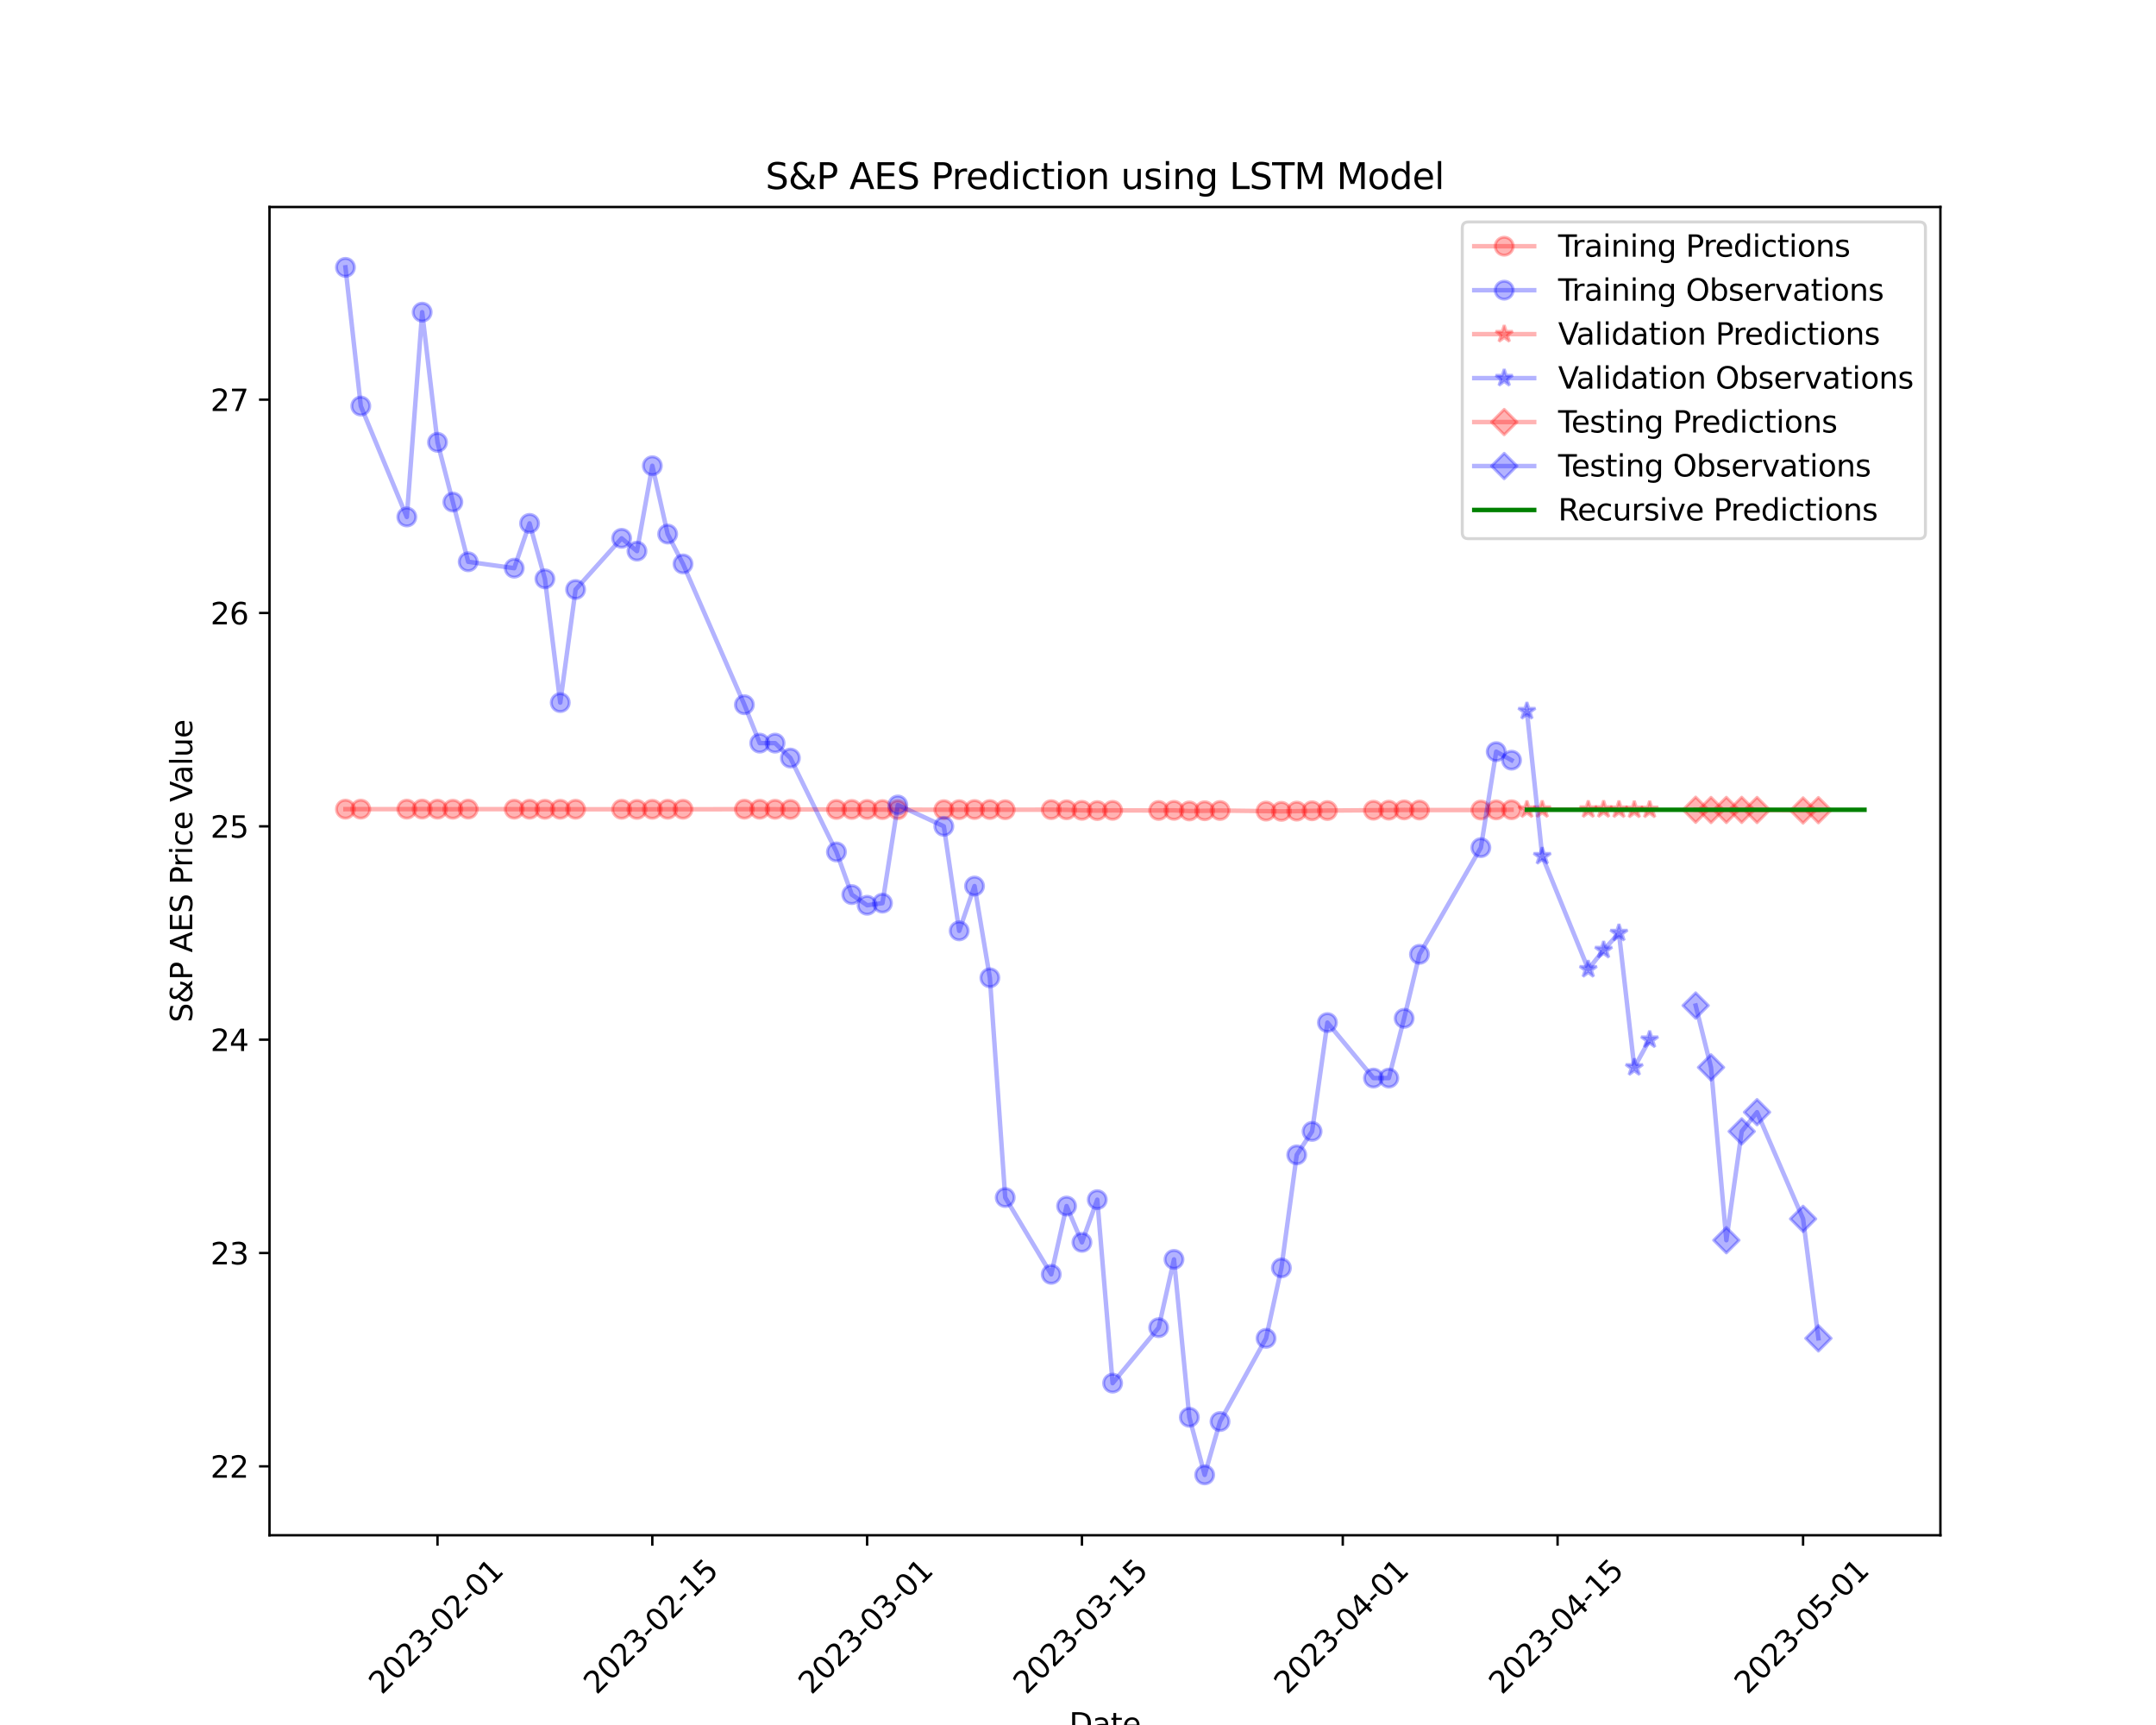 <?xml version="1.0" encoding="utf-8" standalone="no"?>
<!DOCTYPE svg PUBLIC "-//W3C//DTD SVG 1.1//EN"
  "http://www.w3.org/Graphics/SVG/1.1/DTD/svg11.dtd">
<svg xmlns:xlink="http://www.w3.org/1999/xlink" width="720pt" height="576pt" viewBox="0 0 720 576" xmlns="http://www.w3.org/2000/svg" version="1.1">
 <defs>
  <style type="text/css">*{stroke-linejoin: round; stroke-linecap: butt}</style>
 </defs>
 <g id="figure_1">
  <g id="patch_1">
   <path d="M 0 576 
L 720 576 
L 720 0 
L 0 0 
z
" style="fill: #ffffff"/>
  </g>
  <g id="axes_1">
   <g id="patch_2">
    <path d="M 90 512.64 
L 648 512.64 
L 648 69.12 
L 90 69.12 
z
" style="fill: #ffffff"/>
   </g>
   <g id="matplotlib.axis_1">
    <g id="xtick_1">
     <g id="line2d_1">
      <defs>
       <path id="m3716e93e75" d="M 0 0 
L 0 3.5 
" style="stroke: #000000; stroke-width: 0.8"/>
      </defs>
      <g>
       <use xlink:href="#m3716e93e75" x="146.107" y="512.64" style="stroke: #000000; stroke-width: 0.8"/>
      </g>
     </g>
     <g id="text_1">
      <!-- 2023-02-01 -->
      <g transform="translate(127.512 566.107) rotate(-45) scale(0.1 -0.1)">
       <defs>
        <path id="DejaVuSans-32" d="M 1228 531 
L 3431 531 
L 3431 0 
L 469 0 
L 469 531 
Q 828 903 1448 1529 
Q 2069 2156 2228 2338 
Q 2531 2678 2651 2914 
Q 2772 3150 2772 3378 
Q 2772 3750 2511 3984 
Q 2250 4219 1831 4219 
Q 1534 4219 1204 4116 
Q 875 4013 500 3803 
L 500 4441 
Q 881 4594 1212 4672 
Q 1544 4750 1819 4750 
Q 2544 4750 2975 4387 
Q 3406 4025 3406 3419 
Q 3406 3131 3298 2873 
Q 3191 2616 2906 2266 
Q 2828 2175 2409 1742 
Q 1991 1309 1228 531 
z
" transform="scale(0.016)"/>
        <path id="DejaVuSans-30" d="M 2034 4250 
Q 1547 4250 1301 3770 
Q 1056 3291 1056 2328 
Q 1056 1369 1301 889 
Q 1547 409 2034 409 
Q 2525 409 2770 889 
Q 3016 1369 3016 2328 
Q 3016 3291 2770 3770 
Q 2525 4250 2034 4250 
z
M 2034 4750 
Q 2819 4750 3233 4129 
Q 3647 3509 3647 2328 
Q 3647 1150 3233 529 
Q 2819 -91 2034 -91 
Q 1250 -91 836 529 
Q 422 1150 422 2328 
Q 422 3509 836 4129 
Q 1250 4750 2034 4750 
z
" transform="scale(0.016)"/>
        <path id="DejaVuSans-33" d="M 2597 2516 
Q 3050 2419 3304 2112 
Q 3559 1806 3559 1356 
Q 3559 666 3084 287 
Q 2609 -91 1734 -91 
Q 1441 -91 1130 -33 
Q 819 25 488 141 
L 488 750 
Q 750 597 1062 519 
Q 1375 441 1716 441 
Q 2309 441 2620 675 
Q 2931 909 2931 1356 
Q 2931 1769 2642 2001 
Q 2353 2234 1838 2234 
L 1294 2234 
L 1294 2753 
L 1863 2753 
Q 2328 2753 2575 2939 
Q 2822 3125 2822 3475 
Q 2822 3834 2567 4026 
Q 2313 4219 1838 4219 
Q 1578 4219 1281 4162 
Q 984 4106 628 3988 
L 628 4550 
Q 988 4650 1302 4700 
Q 1616 4750 1894 4750 
Q 2613 4750 3031 4423 
Q 3450 4097 3450 3541 
Q 3450 3153 3228 2886 
Q 3006 2619 2597 2516 
z
" transform="scale(0.016)"/>
        <path id="DejaVuSans-2d" d="M 313 2009 
L 1997 2009 
L 1997 1497 
L 313 1497 
L 313 2009 
z
" transform="scale(0.016)"/>
        <path id="DejaVuSans-31" d="M 794 531 
L 1825 531 
L 1825 4091 
L 703 3866 
L 703 4441 
L 1819 4666 
L 2450 4666 
L 2450 531 
L 3481 531 
L 3481 0 
L 794 0 
L 794 531 
z
" transform="scale(0.016)"/>
       </defs>
       <use xlink:href="#DejaVuSans-32"/>
       <use xlink:href="#DejaVuSans-30" x="63.623"/>
       <use xlink:href="#DejaVuSans-32" x="127.246"/>
       <use xlink:href="#DejaVuSans-33" x="190.869"/>
       <use xlink:href="#DejaVuSans-2d" x="254.492"/>
       <use xlink:href="#DejaVuSans-30" x="290.576"/>
       <use xlink:href="#DejaVuSans-32" x="354.199"/>
       <use xlink:href="#DejaVuSans-2d" x="417.822"/>
       <use xlink:href="#DejaVuSans-30" x="453.906"/>
       <use xlink:href="#DejaVuSans-31" x="517.529"/>
      </g>
     </g>
    </g>
    <g id="xtick_2">
     <g id="line2d_2">
      <g>
       <use xlink:href="#m3716e93e75" x="217.843" y="512.64" style="stroke: #000000; stroke-width: 0.8"/>
      </g>
     </g>
     <g id="text_2">
      <!-- 2023-02-15 -->
      <g transform="translate(199.247 566.107) rotate(-45) scale(0.1 -0.1)">
       <defs>
        <path id="DejaVuSans-35" d="M 691 4666 
L 3169 4666 
L 3169 4134 
L 1269 4134 
L 1269 2991 
Q 1406 3038 1543 3061 
Q 1681 3084 1819 3084 
Q 2600 3084 3056 2656 
Q 3513 2228 3513 1497 
Q 3513 744 3044 326 
Q 2575 -91 1722 -91 
Q 1428 -91 1123 -41 
Q 819 9 494 109 
L 494 744 
Q 775 591 1075 516 
Q 1375 441 1709 441 
Q 2250 441 2565 725 
Q 2881 1009 2881 1497 
Q 2881 1984 2565 2268 
Q 2250 2553 1709 2553 
Q 1456 2553 1204 2497 
Q 953 2441 691 2322 
L 691 4666 
z
" transform="scale(0.016)"/>
       </defs>
       <use xlink:href="#DejaVuSans-32"/>
       <use xlink:href="#DejaVuSans-30" x="63.623"/>
       <use xlink:href="#DejaVuSans-32" x="127.246"/>
       <use xlink:href="#DejaVuSans-33" x="190.869"/>
       <use xlink:href="#DejaVuSans-2d" x="254.492"/>
       <use xlink:href="#DejaVuSans-30" x="290.576"/>
       <use xlink:href="#DejaVuSans-32" x="354.199"/>
       <use xlink:href="#DejaVuSans-2d" x="417.822"/>
       <use xlink:href="#DejaVuSans-31" x="453.906"/>
       <use xlink:href="#DejaVuSans-35" x="517.529"/>
      </g>
     </g>
    </g>
    <g id="xtick_3">
     <g id="line2d_3">
      <g>
       <use xlink:href="#m3716e93e75" x="289.579" y="512.64" style="stroke: #000000; stroke-width: 0.8"/>
      </g>
     </g>
     <g id="text_3">
      <!-- 2023-03-01 -->
      <g transform="translate(270.983 566.107) rotate(-45) scale(0.1 -0.1)">
       <use xlink:href="#DejaVuSans-32"/>
       <use xlink:href="#DejaVuSans-30" x="63.623"/>
       <use xlink:href="#DejaVuSans-32" x="127.246"/>
       <use xlink:href="#DejaVuSans-33" x="190.869"/>
       <use xlink:href="#DejaVuSans-2d" x="254.492"/>
       <use xlink:href="#DejaVuSans-30" x="290.576"/>
       <use xlink:href="#DejaVuSans-33" x="354.199"/>
       <use xlink:href="#DejaVuSans-2d" x="417.822"/>
       <use xlink:href="#DejaVuSans-30" x="453.906"/>
       <use xlink:href="#DejaVuSans-31" x="517.529"/>
      </g>
     </g>
    </g>
    <g id="xtick_4">
     <g id="line2d_4">
      <g>
       <use xlink:href="#m3716e93e75" x="361.314" y="512.64" style="stroke: #000000; stroke-width: 0.8"/>
      </g>
     </g>
     <g id="text_4">
      <!-- 2023-03-15 -->
      <g transform="translate(342.718 566.107) rotate(-45) scale(0.1 -0.1)">
       <use xlink:href="#DejaVuSans-32"/>
       <use xlink:href="#DejaVuSans-30" x="63.623"/>
       <use xlink:href="#DejaVuSans-32" x="127.246"/>
       <use xlink:href="#DejaVuSans-33" x="190.869"/>
       <use xlink:href="#DejaVuSans-2d" x="254.492"/>
       <use xlink:href="#DejaVuSans-30" x="290.576"/>
       <use xlink:href="#DejaVuSans-33" x="354.199"/>
       <use xlink:href="#DejaVuSans-2d" x="417.822"/>
       <use xlink:href="#DejaVuSans-31" x="453.906"/>
       <use xlink:href="#DejaVuSans-35" x="517.529"/>
      </g>
     </g>
    </g>
    <g id="xtick_5">
     <g id="line2d_5">
      <g>
       <use xlink:href="#m3716e93e75" x="448.421" y="512.64" style="stroke: #000000; stroke-width: 0.8"/>
      </g>
     </g>
     <g id="text_5">
      <!-- 2023-04-01 -->
      <g transform="translate(429.826 566.107) rotate(-45) scale(0.1 -0.1)">
       <defs>
        <path id="DejaVuSans-34" d="M 2419 4116 
L 825 1625 
L 2419 1625 
L 2419 4116 
z
M 2253 4666 
L 3047 4666 
L 3047 1625 
L 3713 1625 
L 3713 1100 
L 3047 1100 
L 3047 0 
L 2419 0 
L 2419 1100 
L 313 1100 
L 313 1709 
L 2253 4666 
z
" transform="scale(0.016)"/>
       </defs>
       <use xlink:href="#DejaVuSans-32"/>
       <use xlink:href="#DejaVuSans-30" x="63.623"/>
       <use xlink:href="#DejaVuSans-32" x="127.246"/>
       <use xlink:href="#DejaVuSans-33" x="190.869"/>
       <use xlink:href="#DejaVuSans-2d" x="254.492"/>
       <use xlink:href="#DejaVuSans-30" x="290.576"/>
       <use xlink:href="#DejaVuSans-34" x="354.199"/>
       <use xlink:href="#DejaVuSans-2d" x="417.822"/>
       <use xlink:href="#DejaVuSans-30" x="453.906"/>
       <use xlink:href="#DejaVuSans-31" x="517.529"/>
      </g>
     </g>
    </g>
    <g id="xtick_6">
     <g id="line2d_6">
      <g>
       <use xlink:href="#m3716e93e75" x="520.157" y="512.64" style="stroke: #000000; stroke-width: 0.8"/>
      </g>
     </g>
     <g id="text_6">
      <!-- 2023-04-15 -->
      <g transform="translate(501.561 566.107) rotate(-45) scale(0.1 -0.1)">
       <use xlink:href="#DejaVuSans-32"/>
       <use xlink:href="#DejaVuSans-30" x="63.623"/>
       <use xlink:href="#DejaVuSans-32" x="127.246"/>
       <use xlink:href="#DejaVuSans-33" x="190.869"/>
       <use xlink:href="#DejaVuSans-2d" x="254.492"/>
       <use xlink:href="#DejaVuSans-30" x="290.576"/>
       <use xlink:href="#DejaVuSans-34" x="354.199"/>
       <use xlink:href="#DejaVuSans-2d" x="417.822"/>
       <use xlink:href="#DejaVuSans-31" x="453.906"/>
       <use xlink:href="#DejaVuSans-35" x="517.529"/>
      </g>
     </g>
    </g>
    <g id="xtick_7">
     <g id="line2d_7">
      <g>
       <use xlink:href="#m3716e93e75" x="602.14" y="512.64" style="stroke: #000000; stroke-width: 0.8"/>
      </g>
     </g>
     <g id="text_7">
      <!-- 2023-05-01 -->
      <g transform="translate(583.545 566.107) rotate(-45) scale(0.1 -0.1)">
       <use xlink:href="#DejaVuSans-32"/>
       <use xlink:href="#DejaVuSans-30" x="63.623"/>
       <use xlink:href="#DejaVuSans-32" x="127.246"/>
       <use xlink:href="#DejaVuSans-33" x="190.869"/>
       <use xlink:href="#DejaVuSans-2d" x="254.492"/>
       <use xlink:href="#DejaVuSans-30" x="290.576"/>
       <use xlink:href="#DejaVuSans-35" x="354.199"/>
       <use xlink:href="#DejaVuSans-2d" x="417.822"/>
       <use xlink:href="#DejaVuSans-30" x="453.906"/>
       <use xlink:href="#DejaVuSans-31" x="517.529"/>
      </g>
     </g>
    </g>
    <g id="text_8">
     <!-- Date -->
     <g transform="translate(357.049 579.176) scale(0.1 -0.1)">
      <defs>
       <path id="DejaVuSans-44" d="M 1259 4147 
L 1259 519 
L 2022 519 
Q 2988 519 3436 956 
Q 3884 1394 3884 2338 
Q 3884 3275 3436 3711 
Q 2988 4147 2022 4147 
L 1259 4147 
z
M 628 4666 
L 1925 4666 
Q 3281 4666 3915 4102 
Q 4550 3538 4550 2338 
Q 4550 1131 3912 565 
Q 3275 0 1925 0 
L 628 0 
L 628 4666 
z
" transform="scale(0.016)"/>
       <path id="DejaVuSans-61" d="M 2194 1759 
Q 1497 1759 1228 1600 
Q 959 1441 959 1056 
Q 959 750 1161 570 
Q 1363 391 1709 391 
Q 2188 391 2477 730 
Q 2766 1069 2766 1631 
L 2766 1759 
L 2194 1759 
z
M 3341 1997 
L 3341 0 
L 2766 0 
L 2766 531 
Q 2569 213 2275 61 
Q 1981 -91 1556 -91 
Q 1019 -91 701 211 
Q 384 513 384 1019 
Q 384 1609 779 1909 
Q 1175 2209 1959 2209 
L 2766 2209 
L 2766 2266 
Q 2766 2663 2505 2880 
Q 2244 3097 1772 3097 
Q 1472 3097 1187 3025 
Q 903 2953 641 2809 
L 641 3341 
Q 956 3463 1253 3523 
Q 1550 3584 1831 3584 
Q 2591 3584 2966 3190 
Q 3341 2797 3341 1997 
z
" transform="scale(0.016)"/>
       <path id="DejaVuSans-74" d="M 1172 4494 
L 1172 3500 
L 2356 3500 
L 2356 3053 
L 1172 3053 
L 1172 1153 
Q 1172 725 1289 603 
Q 1406 481 1766 481 
L 2356 481 
L 2356 0 
L 1766 0 
Q 1100 0 847 248 
Q 594 497 594 1153 
L 594 3053 
L 172 3053 
L 172 3500 
L 594 3500 
L 594 4494 
L 1172 4494 
z
" transform="scale(0.016)"/>
       <path id="DejaVuSans-65" d="M 3597 1894 
L 3597 1613 
L 953 1613 
Q 991 1019 1311 708 
Q 1631 397 2203 397 
Q 2534 397 2845 478 
Q 3156 559 3463 722 
L 3463 178 
Q 3153 47 2828 -22 
Q 2503 -91 2169 -91 
Q 1331 -91 842 396 
Q 353 884 353 1716 
Q 353 2575 817 3079 
Q 1281 3584 2069 3584 
Q 2775 3584 3186 3129 
Q 3597 2675 3597 1894 
z
M 3022 2063 
Q 3016 2534 2758 2815 
Q 2500 3097 2075 3097 
Q 1594 3097 1305 2825 
Q 1016 2553 972 2059 
L 3022 2063 
z
" transform="scale(0.016)"/>
      </defs>
      <use xlink:href="#DejaVuSans-44"/>
      <use xlink:href="#DejaVuSans-61" x="77.002"/>
      <use xlink:href="#DejaVuSans-74" x="138.281"/>
      <use xlink:href="#DejaVuSans-65" x="177.49"/>
     </g>
    </g>
   </g>
   <g id="matplotlib.axis_2">
    <g id="ytick_1">
     <g id="line2d_8">
      <defs>
       <path id="mb92211de83" d="M 0 0 
L -3.5 0 
" style="stroke: #000000; stroke-width: 0.8"/>
      </defs>
      <g>
       <use xlink:href="#mb92211de83" x="90" y="489.63" style="stroke: #000000; stroke-width: 0.8"/>
      </g>
     </g>
     <g id="text_9">
      <!-- 22 -->
      <g transform="translate(70.275 493.43) scale(0.1 -0.1)">
       <use xlink:href="#DejaVuSans-32"/>
       <use xlink:href="#DejaVuSans-32" x="63.623"/>
      </g>
     </g>
    </g>
    <g id="ytick_2">
     <g id="line2d_9">
      <g>
       <use xlink:href="#mb92211de83" x="90" y="418.394" style="stroke: #000000; stroke-width: 0.8"/>
      </g>
     </g>
     <g id="text_10">
      <!-- 23 -->
      <g transform="translate(70.275 422.193) scale(0.1 -0.1)">
       <use xlink:href="#DejaVuSans-32"/>
       <use xlink:href="#DejaVuSans-33" x="63.623"/>
      </g>
     </g>
    </g>
    <g id="ytick_3">
     <g id="line2d_10">
      <g>
       <use xlink:href="#mb92211de83" x="90" y="347.157" style="stroke: #000000; stroke-width: 0.8"/>
      </g>
     </g>
     <g id="text_11">
      <!-- 24 -->
      <g transform="translate(70.275 350.956) scale(0.1 -0.1)">
       <use xlink:href="#DejaVuSans-32"/>
       <use xlink:href="#DejaVuSans-34" x="63.623"/>
      </g>
     </g>
    </g>
    <g id="ytick_4">
     <g id="line2d_11">
      <g>
       <use xlink:href="#mb92211de83" x="90" y="275.92" style="stroke: #000000; stroke-width: 0.8"/>
      </g>
     </g>
     <g id="text_12">
      <!-- 25 -->
      <g transform="translate(70.275 279.72) scale(0.1 -0.1)">
       <use xlink:href="#DejaVuSans-32"/>
       <use xlink:href="#DejaVuSans-35" x="63.623"/>
      </g>
     </g>
    </g>
    <g id="ytick_5">
     <g id="line2d_12">
      <g>
       <use xlink:href="#mb92211de83" x="90" y="204.684" style="stroke: #000000; stroke-width: 0.8"/>
      </g>
     </g>
     <g id="text_13">
      <!-- 26 -->
      <g transform="translate(70.275 208.483) scale(0.1 -0.1)">
       <defs>
        <path id="DejaVuSans-36" d="M 2113 2584 
Q 1688 2584 1439 2293 
Q 1191 2003 1191 1497 
Q 1191 994 1439 701 
Q 1688 409 2113 409 
Q 2538 409 2786 701 
Q 3034 994 3034 1497 
Q 3034 2003 2786 2293 
Q 2538 2584 2113 2584 
z
M 3366 4563 
L 3366 3988 
Q 3128 4100 2886 4159 
Q 2644 4219 2406 4219 
Q 1781 4219 1451 3797 
Q 1122 3375 1075 2522 
Q 1259 2794 1537 2939 
Q 1816 3084 2150 3084 
Q 2853 3084 3261 2657 
Q 3669 2231 3669 1497 
Q 3669 778 3244 343 
Q 2819 -91 2113 -91 
Q 1303 -91 875 529 
Q 447 1150 447 2328 
Q 447 3434 972 4092 
Q 1497 4750 2381 4750 
Q 2619 4750 2861 4703 
Q 3103 4656 3366 4563 
z
" transform="scale(0.016)"/>
       </defs>
       <use xlink:href="#DejaVuSans-32"/>
       <use xlink:href="#DejaVuSans-36" x="63.623"/>
      </g>
     </g>
    </g>
    <g id="ytick_6">
     <g id="line2d_13">
      <g>
       <use xlink:href="#mb92211de83" x="90" y="133.447" style="stroke: #000000; stroke-width: 0.8"/>
      </g>
     </g>
     <g id="text_14">
      <!-- 27 -->
      <g transform="translate(70.275 137.246) scale(0.1 -0.1)">
       <defs>
        <path id="DejaVuSans-37" d="M 525 4666 
L 3525 4666 
L 3525 4397 
L 1831 0 
L 1172 0 
L 2766 4134 
L 525 4134 
L 525 4666 
z
" transform="scale(0.016)"/>
       </defs>
       <use xlink:href="#DejaVuSans-32"/>
       <use xlink:href="#DejaVuSans-37" x="63.623"/>
      </g>
     </g>
    </g>
    <g id="text_15">
     <!-- S&amp;P AES Price Value -->
     <g transform="translate(64.195 341.418) rotate(-90) scale(0.1 -0.1)">
      <defs>
       <path id="DejaVuSans-53" d="M 3425 4513 
L 3425 3897 
Q 3066 4069 2747 4153 
Q 2428 4238 2131 4238 
Q 1616 4238 1336 4038 
Q 1056 3838 1056 3469 
Q 1056 3159 1242 3001 
Q 1428 2844 1947 2747 
L 2328 2669 
Q 3034 2534 3370 2195 
Q 3706 1856 3706 1288 
Q 3706 609 3251 259 
Q 2797 -91 1919 -91 
Q 1588 -91 1214 -16 
Q 841 59 441 206 
L 441 856 
Q 825 641 1194 531 
Q 1563 422 1919 422 
Q 2459 422 2753 634 
Q 3047 847 3047 1241 
Q 3047 1584 2836 1778 
Q 2625 1972 2144 2069 
L 1759 2144 
Q 1053 2284 737 2584 
Q 422 2884 422 3419 
Q 422 4038 858 4394 
Q 1294 4750 2059 4750 
Q 2388 4750 2728 4690 
Q 3069 4631 3425 4513 
z
" transform="scale(0.016)"/>
       <path id="DejaVuSans-26" d="M 1556 2509 
Q 1272 2256 1139 2004 
Q 1006 1753 1006 1478 
Q 1006 1022 1337 719 
Q 1669 416 2169 416 
Q 2466 416 2725 514 
Q 2984 613 3213 813 
L 1556 2509 
z
M 1997 2859 
L 3584 1234 
Q 3769 1513 3872 1830 
Q 3975 2147 3994 2503 
L 4575 2503 
Q 4538 2091 4375 1687 
Q 4213 1284 3922 891 
L 4794 0 
L 4006 0 
L 3559 459 
Q 3234 181 2878 45 
Q 2522 -91 2113 -91 
Q 1359 -91 881 339 
Q 403 769 403 1441 
Q 403 1841 612 2192 
Q 822 2544 1241 2853 
Q 1091 3050 1012 3245 
Q 934 3441 934 3628 
Q 934 4134 1281 4442 
Q 1628 4750 2203 4750 
Q 2463 4750 2720 4694 
Q 2978 4638 3244 4525 
L 3244 3956 
Q 2972 4103 2725 4179 
Q 2478 4256 2266 4256 
Q 1938 4256 1733 4082 
Q 1528 3909 1528 3634 
Q 1528 3475 1620 3314 
Q 1713 3153 1997 2859 
z
" transform="scale(0.016)"/>
       <path id="DejaVuSans-50" d="M 1259 4147 
L 1259 2394 
L 2053 2394 
Q 2494 2394 2734 2622 
Q 2975 2850 2975 3272 
Q 2975 3691 2734 3919 
Q 2494 4147 2053 4147 
L 1259 4147 
z
M 628 4666 
L 2053 4666 
Q 2838 4666 3239 4311 
Q 3641 3956 3641 3272 
Q 3641 2581 3239 2228 
Q 2838 1875 2053 1875 
L 1259 1875 
L 1259 0 
L 628 0 
L 628 4666 
z
" transform="scale(0.016)"/>
       <path id="DejaVuSans-20" transform="scale(0.016)"/>
       <path id="DejaVuSans-41" d="M 2188 4044 
L 1331 1722 
L 3047 1722 
L 2188 4044 
z
M 1831 4666 
L 2547 4666 
L 4325 0 
L 3669 0 
L 3244 1197 
L 1141 1197 
L 716 0 
L 50 0 
L 1831 4666 
z
" transform="scale(0.016)"/>
       <path id="DejaVuSans-45" d="M 628 4666 
L 3578 4666 
L 3578 4134 
L 1259 4134 
L 1259 2753 
L 3481 2753 
L 3481 2222 
L 1259 2222 
L 1259 531 
L 3634 531 
L 3634 0 
L 628 0 
L 628 4666 
z
" transform="scale(0.016)"/>
       <path id="DejaVuSans-72" d="M 2631 2963 
Q 2534 3019 2420 3045 
Q 2306 3072 2169 3072 
Q 1681 3072 1420 2755 
Q 1159 2438 1159 1844 
L 1159 0 
L 581 0 
L 581 3500 
L 1159 3500 
L 1159 2956 
Q 1341 3275 1631 3429 
Q 1922 3584 2338 3584 
Q 2397 3584 2469 3576 
Q 2541 3569 2628 3553 
L 2631 2963 
z
" transform="scale(0.016)"/>
       <path id="DejaVuSans-69" d="M 603 3500 
L 1178 3500 
L 1178 0 
L 603 0 
L 603 3500 
z
M 603 4863 
L 1178 4863 
L 1178 4134 
L 603 4134 
L 603 4863 
z
" transform="scale(0.016)"/>
       <path id="DejaVuSans-63" d="M 3122 3366 
L 3122 2828 
Q 2878 2963 2633 3030 
Q 2388 3097 2138 3097 
Q 1578 3097 1268 2742 
Q 959 2388 959 1747 
Q 959 1106 1268 751 
Q 1578 397 2138 397 
Q 2388 397 2633 464 
Q 2878 531 3122 666 
L 3122 134 
Q 2881 22 2623 -34 
Q 2366 -91 2075 -91 
Q 1284 -91 818 406 
Q 353 903 353 1747 
Q 353 2603 823 3093 
Q 1294 3584 2113 3584 
Q 2378 3584 2631 3529 
Q 2884 3475 3122 3366 
z
" transform="scale(0.016)"/>
       <path id="DejaVuSans-56" d="M 1831 0 
L 50 4666 
L 709 4666 
L 2188 738 
L 3669 4666 
L 4325 4666 
L 2547 0 
L 1831 0 
z
" transform="scale(0.016)"/>
       <path id="DejaVuSans-6c" d="M 603 4863 
L 1178 4863 
L 1178 0 
L 603 0 
L 603 4863 
z
" transform="scale(0.016)"/>
       <path id="DejaVuSans-75" d="M 544 1381 
L 544 3500 
L 1119 3500 
L 1119 1403 
Q 1119 906 1312 657 
Q 1506 409 1894 409 
Q 2359 409 2629 706 
Q 2900 1003 2900 1516 
L 2900 3500 
L 3475 3500 
L 3475 0 
L 2900 0 
L 2900 538 
Q 2691 219 2414 64 
Q 2138 -91 1772 -91 
Q 1169 -91 856 284 
Q 544 659 544 1381 
z
M 1991 3584 
L 1991 3584 
z
" transform="scale(0.016)"/>
      </defs>
      <use xlink:href="#DejaVuSans-53"/>
      <use xlink:href="#DejaVuSans-26" x="63.477"/>
      <use xlink:href="#DejaVuSans-50" x="141.455"/>
      <use xlink:href="#DejaVuSans-20" x="201.758"/>
      <use xlink:href="#DejaVuSans-41" x="233.545"/>
      <use xlink:href="#DejaVuSans-45" x="301.953"/>
      <use xlink:href="#DejaVuSans-53" x="365.137"/>
      <use xlink:href="#DejaVuSans-20" x="428.613"/>
      <use xlink:href="#DejaVuSans-50" x="460.4"/>
      <use xlink:href="#DejaVuSans-72" x="518.953"/>
      <use xlink:href="#DejaVuSans-69" x="560.066"/>
      <use xlink:href="#DejaVuSans-63" x="587.85"/>
      <use xlink:href="#DejaVuSans-65" x="642.83"/>
      <use xlink:href="#DejaVuSans-20" x="704.354"/>
      <use xlink:href="#DejaVuSans-56" x="736.141"/>
      <use xlink:href="#DejaVuSans-61" x="796.799"/>
      <use xlink:href="#DejaVuSans-6c" x="858.078"/>
      <use xlink:href="#DejaVuSans-75" x="885.861"/>
      <use xlink:href="#DejaVuSans-65" x="949.24"/>
     </g>
    </g>
   </g>
   <g id="line2d_14">
    <path d="M 115.364 270.19 
L 120.488 270.186 
L 135.86 270.185 
L 140.983 270.16 
L 146.107 270.187 
L 151.231 270.215 
L 156.355 270.168 
L 171.727 270.196 
L 176.851 270.211 
L 181.975 270.228 
L 187.099 270.229 
L 192.223 270.216 
L 207.595 270.233 
L 212.719 270.275 
L 217.843 270.236 
L 222.967 270.221 
L 228.091 270.224 
L 248.587 270.201 
L 253.711 270.219 
L 258.835 270.228 
L 263.959 270.276 
L 279.331 270.291 
L 284.455 270.291 
L 289.579 270.297 
L 294.702 270.341 
L 299.826 270.363 
L 315.198 270.369 
L 320.322 270.368 
L 325.446 270.318 
L 330.57 270.328 
L 335.694 270.383 
L 351.066 270.358 
L 356.19 270.412 
L 361.314 270.582 
L 366.438 270.66 
L 371.562 270.59 
L 386.934 270.626 
L 392.058 270.584 
L 397.182 270.791 
L 402.306 270.721 
L 407.43 270.644 
L 422.802 270.838 
L 427.926 270.923 
L 433.05 270.843 
L 438.174 270.734 
L 443.298 270.653 
L 458.669 270.543 
L 463.793 270.523 
L 468.917 270.441 
L 474.041 270.481 
L 494.537 270.481 
L 499.661 270.438 
L 504.785 270.397 
" clip-path="url(#p9802711ad8)" style="fill: none; stroke: #ff0000; stroke-opacity: 0.3; stroke-width: 1.5; stroke-linecap: square"/>
    <defs>
     <path id="m728b260800" d="M 0 3 
C 0.796 3 1.559 2.684 2.121 2.121 
C 2.684 1.559 3 0.796 3 0 
C 3 -0.796 2.684 -1.559 2.121 -2.121 
C 1.559 -2.684 0.796 -3 0 -3 
C -0.796 -3 -1.559 -2.684 -2.121 -2.121 
C -2.684 -1.559 -3 -0.796 -3 0 
C -3 0.796 -2.684 1.559 -2.121 2.121 
C -1.559 2.684 -0.796 3 0 3 
z
" style="stroke: #ff0000; stroke-opacity: 0.3"/>
    </defs>
    <g clip-path="url(#p9802711ad8)">
     <use xlink:href="#m728b260800" x="115.364" y="270.19" style="fill: #ff0000; fill-opacity: 0.3; stroke: #ff0000; stroke-opacity: 0.3"/>
     <use xlink:href="#m728b260800" x="120.488" y="270.186" style="fill: #ff0000; fill-opacity: 0.3; stroke: #ff0000; stroke-opacity: 0.3"/>
     <use xlink:href="#m728b260800" x="135.86" y="270.185" style="fill: #ff0000; fill-opacity: 0.3; stroke: #ff0000; stroke-opacity: 0.3"/>
     <use xlink:href="#m728b260800" x="140.983" y="270.16" style="fill: #ff0000; fill-opacity: 0.3; stroke: #ff0000; stroke-opacity: 0.3"/>
     <use xlink:href="#m728b260800" x="146.107" y="270.187" style="fill: #ff0000; fill-opacity: 0.3; stroke: #ff0000; stroke-opacity: 0.3"/>
     <use xlink:href="#m728b260800" x="151.231" y="270.215" style="fill: #ff0000; fill-opacity: 0.3; stroke: #ff0000; stroke-opacity: 0.3"/>
     <use xlink:href="#m728b260800" x="156.355" y="270.168" style="fill: #ff0000; fill-opacity: 0.3; stroke: #ff0000; stroke-opacity: 0.3"/>
     <use xlink:href="#m728b260800" x="171.727" y="270.196" style="fill: #ff0000; fill-opacity: 0.3; stroke: #ff0000; stroke-opacity: 0.3"/>
     <use xlink:href="#m728b260800" x="176.851" y="270.211" style="fill: #ff0000; fill-opacity: 0.3; stroke: #ff0000; stroke-opacity: 0.3"/>
     <use xlink:href="#m728b260800" x="181.975" y="270.228" style="fill: #ff0000; fill-opacity: 0.3; stroke: #ff0000; stroke-opacity: 0.3"/>
     <use xlink:href="#m728b260800" x="187.099" y="270.229" style="fill: #ff0000; fill-opacity: 0.3; stroke: #ff0000; stroke-opacity: 0.3"/>
     <use xlink:href="#m728b260800" x="192.223" y="270.216" style="fill: #ff0000; fill-opacity: 0.3; stroke: #ff0000; stroke-opacity: 0.3"/>
     <use xlink:href="#m728b260800" x="207.595" y="270.233" style="fill: #ff0000; fill-opacity: 0.3; stroke: #ff0000; stroke-opacity: 0.3"/>
     <use xlink:href="#m728b260800" x="212.719" y="270.275" style="fill: #ff0000; fill-opacity: 0.3; stroke: #ff0000; stroke-opacity: 0.3"/>
     <use xlink:href="#m728b260800" x="217.843" y="270.236" style="fill: #ff0000; fill-opacity: 0.3; stroke: #ff0000; stroke-opacity: 0.3"/>
     <use xlink:href="#m728b260800" x="222.967" y="270.221" style="fill: #ff0000; fill-opacity: 0.3; stroke: #ff0000; stroke-opacity: 0.3"/>
     <use xlink:href="#m728b260800" x="228.091" y="270.224" style="fill: #ff0000; fill-opacity: 0.3; stroke: #ff0000; stroke-opacity: 0.3"/>
     <use xlink:href="#m728b260800" x="248.587" y="270.201" style="fill: #ff0000; fill-opacity: 0.3; stroke: #ff0000; stroke-opacity: 0.3"/>
     <use xlink:href="#m728b260800" x="253.711" y="270.219" style="fill: #ff0000; fill-opacity: 0.3; stroke: #ff0000; stroke-opacity: 0.3"/>
     <use xlink:href="#m728b260800" x="258.835" y="270.228" style="fill: #ff0000; fill-opacity: 0.3; stroke: #ff0000; stroke-opacity: 0.3"/>
     <use xlink:href="#m728b260800" x="263.959" y="270.276" style="fill: #ff0000; fill-opacity: 0.3; stroke: #ff0000; stroke-opacity: 0.3"/>
     <use xlink:href="#m728b260800" x="279.331" y="270.291" style="fill: #ff0000; fill-opacity: 0.3; stroke: #ff0000; stroke-opacity: 0.3"/>
     <use xlink:href="#m728b260800" x="284.455" y="270.291" style="fill: #ff0000; fill-opacity: 0.3; stroke: #ff0000; stroke-opacity: 0.3"/>
     <use xlink:href="#m728b260800" x="289.579" y="270.297" style="fill: #ff0000; fill-opacity: 0.3; stroke: #ff0000; stroke-opacity: 0.3"/>
     <use xlink:href="#m728b260800" x="294.702" y="270.341" style="fill: #ff0000; fill-opacity: 0.3; stroke: #ff0000; stroke-opacity: 0.3"/>
     <use xlink:href="#m728b260800" x="299.826" y="270.363" style="fill: #ff0000; fill-opacity: 0.3; stroke: #ff0000; stroke-opacity: 0.3"/>
     <use xlink:href="#m728b260800" x="315.198" y="270.369" style="fill: #ff0000; fill-opacity: 0.3; stroke: #ff0000; stroke-opacity: 0.3"/>
     <use xlink:href="#m728b260800" x="320.322" y="270.368" style="fill: #ff0000; fill-opacity: 0.3; stroke: #ff0000; stroke-opacity: 0.3"/>
     <use xlink:href="#m728b260800" x="325.446" y="270.318" style="fill: #ff0000; fill-opacity: 0.3; stroke: #ff0000; stroke-opacity: 0.3"/>
     <use xlink:href="#m728b260800" x="330.57" y="270.328" style="fill: #ff0000; fill-opacity: 0.3; stroke: #ff0000; stroke-opacity: 0.3"/>
     <use xlink:href="#m728b260800" x="335.694" y="270.383" style="fill: #ff0000; fill-opacity: 0.3; stroke: #ff0000; stroke-opacity: 0.3"/>
     <use xlink:href="#m728b260800" x="351.066" y="270.358" style="fill: #ff0000; fill-opacity: 0.3; stroke: #ff0000; stroke-opacity: 0.3"/>
     <use xlink:href="#m728b260800" x="356.19" y="270.412" style="fill: #ff0000; fill-opacity: 0.3; stroke: #ff0000; stroke-opacity: 0.3"/>
     <use xlink:href="#m728b260800" x="361.314" y="270.582" style="fill: #ff0000; fill-opacity: 0.3; stroke: #ff0000; stroke-opacity: 0.3"/>
     <use xlink:href="#m728b260800" x="366.438" y="270.66" style="fill: #ff0000; fill-opacity: 0.3; stroke: #ff0000; stroke-opacity: 0.3"/>
     <use xlink:href="#m728b260800" x="371.562" y="270.59" style="fill: #ff0000; fill-opacity: 0.3; stroke: #ff0000; stroke-opacity: 0.3"/>
     <use xlink:href="#m728b260800" x="386.934" y="270.626" style="fill: #ff0000; fill-opacity: 0.3; stroke: #ff0000; stroke-opacity: 0.3"/>
     <use xlink:href="#m728b260800" x="392.058" y="270.584" style="fill: #ff0000; fill-opacity: 0.3; stroke: #ff0000; stroke-opacity: 0.3"/>
     <use xlink:href="#m728b260800" x="397.182" y="270.791" style="fill: #ff0000; fill-opacity: 0.3; stroke: #ff0000; stroke-opacity: 0.3"/>
     <use xlink:href="#m728b260800" x="402.306" y="270.721" style="fill: #ff0000; fill-opacity: 0.3; stroke: #ff0000; stroke-opacity: 0.3"/>
     <use xlink:href="#m728b260800" x="407.43" y="270.644" style="fill: #ff0000; fill-opacity: 0.3; stroke: #ff0000; stroke-opacity: 0.3"/>
     <use xlink:href="#m728b260800" x="422.802" y="270.838" style="fill: #ff0000; fill-opacity: 0.3; stroke: #ff0000; stroke-opacity: 0.3"/>
     <use xlink:href="#m728b260800" x="427.926" y="270.923" style="fill: #ff0000; fill-opacity: 0.3; stroke: #ff0000; stroke-opacity: 0.3"/>
     <use xlink:href="#m728b260800" x="433.05" y="270.843" style="fill: #ff0000; fill-opacity: 0.3; stroke: #ff0000; stroke-opacity: 0.3"/>
     <use xlink:href="#m728b260800" x="438.174" y="270.734" style="fill: #ff0000; fill-opacity: 0.3; stroke: #ff0000; stroke-opacity: 0.3"/>
     <use xlink:href="#m728b260800" x="443.298" y="270.653" style="fill: #ff0000; fill-opacity: 0.3; stroke: #ff0000; stroke-opacity: 0.3"/>
     <use xlink:href="#m728b260800" x="458.669" y="270.543" style="fill: #ff0000; fill-opacity: 0.3; stroke: #ff0000; stroke-opacity: 0.3"/>
     <use xlink:href="#m728b260800" x="463.793" y="270.523" style="fill: #ff0000; fill-opacity: 0.3; stroke: #ff0000; stroke-opacity: 0.3"/>
     <use xlink:href="#m728b260800" x="468.917" y="270.441" style="fill: #ff0000; fill-opacity: 0.3; stroke: #ff0000; stroke-opacity: 0.3"/>
     <use xlink:href="#m728b260800" x="474.041" y="270.481" style="fill: #ff0000; fill-opacity: 0.3; stroke: #ff0000; stroke-opacity: 0.3"/>
     <use xlink:href="#m728b260800" x="494.537" y="270.481" style="fill: #ff0000; fill-opacity: 0.3; stroke: #ff0000; stroke-opacity: 0.3"/>
     <use xlink:href="#m728b260800" x="499.661" y="270.438" style="fill: #ff0000; fill-opacity: 0.3; stroke: #ff0000; stroke-opacity: 0.3"/>
     <use xlink:href="#m728b260800" x="504.785" y="270.397" style="fill: #ff0000; fill-opacity: 0.3; stroke: #ff0000; stroke-opacity: 0.3"/>
    </g>
   </g>
   <g id="line2d_15">
    <path d="M 115.364 89.28 
L 120.488 135.584 
L 135.86 172.627 
L 140.983 104.24 
L 146.107 147.694 
L 151.231 167.64 
L 156.355 187.587 
L 171.727 189.724 
L 176.851 174.764 
L 181.975 193.286 
L 187.099 234.603 
L 192.223 196.847 
L 207.595 179.751 
L 212.719 184.025 
L 217.843 155.53 
L 222.967 178.326 
L 228.091 188.299 
L 248.587 235.315 
L 253.711 248.138 
L 258.835 248.138 
L 263.959 253.125 
L 279.331 284.469 
L 284.455 298.716 
L 289.579 302.278 
L 294.702 301.566 
L 299.826 268.797 
L 315.198 275.92 
L 320.322 310.826 
L 325.446 295.867 
L 330.57 326.498 
L 335.694 399.872 
L 351.066 425.517 
L 356.19 402.722 
L 361.314 414.832 
L 366.438 400.585 
L 371.562 461.848 
L 386.934 443.327 
L 392.058 420.531 
L 397.182 473.246 
L 402.306 492.48 
L 407.43 474.671 
L 422.802 446.888 
L 427.926 423.38 
L 433.05 385.625 
L 438.174 377.789 
L 443.298 341.458 
L 458.669 359.98 
L 463.793 359.98 
L 468.917 340.033 
L 474.041 318.662 
L 494.537 283.044 
L 499.661 250.987 
L 504.785 253.837 
" clip-path="url(#p9802711ad8)" style="fill: none; stroke: #0000ff; stroke-opacity: 0.3; stroke-width: 1.5; stroke-linecap: square"/>
    <defs>
     <path id="m6524866af7" d="M 0 3 
C 0.796 3 1.559 2.684 2.121 2.121 
C 2.684 1.559 3 0.796 3 0 
C 3 -0.796 2.684 -1.559 2.121 -2.121 
C 1.559 -2.684 0.796 -3 0 -3 
C -0.796 -3 -1.559 -2.684 -2.121 -2.121 
C -2.684 -1.559 -3 -0.796 -3 0 
C -3 0.796 -2.684 1.559 -2.121 2.121 
C -1.559 2.684 -0.796 3 0 3 
z
" style="stroke: #0000ff; stroke-opacity: 0.3"/>
    </defs>
    <g clip-path="url(#p9802711ad8)">
     <use xlink:href="#m6524866af7" x="115.364" y="89.28" style="fill: #0000ff; fill-opacity: 0.3; stroke: #0000ff; stroke-opacity: 0.3"/>
     <use xlink:href="#m6524866af7" x="120.488" y="135.584" style="fill: #0000ff; fill-opacity: 0.3; stroke: #0000ff; stroke-opacity: 0.3"/>
     <use xlink:href="#m6524866af7" x="135.86" y="172.627" style="fill: #0000ff; fill-opacity: 0.3; stroke: #0000ff; stroke-opacity: 0.3"/>
     <use xlink:href="#m6524866af7" x="140.983" y="104.24" style="fill: #0000ff; fill-opacity: 0.3; stroke: #0000ff; stroke-opacity: 0.3"/>
     <use xlink:href="#m6524866af7" x="146.107" y="147.694" style="fill: #0000ff; fill-opacity: 0.3; stroke: #0000ff; stroke-opacity: 0.3"/>
     <use xlink:href="#m6524866af7" x="151.231" y="167.64" style="fill: #0000ff; fill-opacity: 0.3; stroke: #0000ff; stroke-opacity: 0.3"/>
     <use xlink:href="#m6524866af7" x="156.355" y="187.587" style="fill: #0000ff; fill-opacity: 0.3; stroke: #0000ff; stroke-opacity: 0.3"/>
     <use xlink:href="#m6524866af7" x="171.727" y="189.724" style="fill: #0000ff; fill-opacity: 0.3; stroke: #0000ff; stroke-opacity: 0.3"/>
     <use xlink:href="#m6524866af7" x="176.851" y="174.764" style="fill: #0000ff; fill-opacity: 0.3; stroke: #0000ff; stroke-opacity: 0.3"/>
     <use xlink:href="#m6524866af7" x="181.975" y="193.286" style="fill: #0000ff; fill-opacity: 0.3; stroke: #0000ff; stroke-opacity: 0.3"/>
     <use xlink:href="#m6524866af7" x="187.099" y="234.603" style="fill: #0000ff; fill-opacity: 0.3; stroke: #0000ff; stroke-opacity: 0.3"/>
     <use xlink:href="#m6524866af7" x="192.223" y="196.847" style="fill: #0000ff; fill-opacity: 0.3; stroke: #0000ff; stroke-opacity: 0.3"/>
     <use xlink:href="#m6524866af7" x="207.595" y="179.751" style="fill: #0000ff; fill-opacity: 0.3; stroke: #0000ff; stroke-opacity: 0.3"/>
     <use xlink:href="#m6524866af7" x="212.719" y="184.025" style="fill: #0000ff; fill-opacity: 0.3; stroke: #0000ff; stroke-opacity: 0.3"/>
     <use xlink:href="#m6524866af7" x="217.843" y="155.53" style="fill: #0000ff; fill-opacity: 0.3; stroke: #0000ff; stroke-opacity: 0.3"/>
     <use xlink:href="#m6524866af7" x="222.967" y="178.326" style="fill: #0000ff; fill-opacity: 0.3; stroke: #0000ff; stroke-opacity: 0.3"/>
     <use xlink:href="#m6524866af7" x="228.091" y="188.299" style="fill: #0000ff; fill-opacity: 0.3; stroke: #0000ff; stroke-opacity: 0.3"/>
     <use xlink:href="#m6524866af7" x="248.587" y="235.315" style="fill: #0000ff; fill-opacity: 0.3; stroke: #0000ff; stroke-opacity: 0.3"/>
     <use xlink:href="#m6524866af7" x="253.711" y="248.138" style="fill: #0000ff; fill-opacity: 0.3; stroke: #0000ff; stroke-opacity: 0.3"/>
     <use xlink:href="#m6524866af7" x="258.835" y="248.138" style="fill: #0000ff; fill-opacity: 0.3; stroke: #0000ff; stroke-opacity: 0.3"/>
     <use xlink:href="#m6524866af7" x="263.959" y="253.125" style="fill: #0000ff; fill-opacity: 0.3; stroke: #0000ff; stroke-opacity: 0.3"/>
     <use xlink:href="#m6524866af7" x="279.331" y="284.469" style="fill: #0000ff; fill-opacity: 0.3; stroke: #0000ff; stroke-opacity: 0.3"/>
     <use xlink:href="#m6524866af7" x="284.455" y="298.716" style="fill: #0000ff; fill-opacity: 0.3; stroke: #0000ff; stroke-opacity: 0.3"/>
     <use xlink:href="#m6524866af7" x="289.579" y="302.278" style="fill: #0000ff; fill-opacity: 0.3; stroke: #0000ff; stroke-opacity: 0.3"/>
     <use xlink:href="#m6524866af7" x="294.702" y="301.566" style="fill: #0000ff; fill-opacity: 0.3; stroke: #0000ff; stroke-opacity: 0.3"/>
     <use xlink:href="#m6524866af7" x="299.826" y="268.797" style="fill: #0000ff; fill-opacity: 0.3; stroke: #0000ff; stroke-opacity: 0.3"/>
     <use xlink:href="#m6524866af7" x="315.198" y="275.92" style="fill: #0000ff; fill-opacity: 0.3; stroke: #0000ff; stroke-opacity: 0.3"/>
     <use xlink:href="#m6524866af7" x="320.322" y="310.826" style="fill: #0000ff; fill-opacity: 0.3; stroke: #0000ff; stroke-opacity: 0.3"/>
     <use xlink:href="#m6524866af7" x="325.446" y="295.867" style="fill: #0000ff; fill-opacity: 0.3; stroke: #0000ff; stroke-opacity: 0.3"/>
     <use xlink:href="#m6524866af7" x="330.57" y="326.498" style="fill: #0000ff; fill-opacity: 0.3; stroke: #0000ff; stroke-opacity: 0.3"/>
     <use xlink:href="#m6524866af7" x="335.694" y="399.872" style="fill: #0000ff; fill-opacity: 0.3; stroke: #0000ff; stroke-opacity: 0.3"/>
     <use xlink:href="#m6524866af7" x="351.066" y="425.517" style="fill: #0000ff; fill-opacity: 0.3; stroke: #0000ff; stroke-opacity: 0.3"/>
     <use xlink:href="#m6524866af7" x="356.19" y="402.722" style="fill: #0000ff; fill-opacity: 0.3; stroke: #0000ff; stroke-opacity: 0.3"/>
     <use xlink:href="#m6524866af7" x="361.314" y="414.832" style="fill: #0000ff; fill-opacity: 0.3; stroke: #0000ff; stroke-opacity: 0.3"/>
     <use xlink:href="#m6524866af7" x="366.438" y="400.585" style="fill: #0000ff; fill-opacity: 0.3; stroke: #0000ff; stroke-opacity: 0.3"/>
     <use xlink:href="#m6524866af7" x="371.562" y="461.848" style="fill: #0000ff; fill-opacity: 0.3; stroke: #0000ff; stroke-opacity: 0.3"/>
     <use xlink:href="#m6524866af7" x="386.934" y="443.327" style="fill: #0000ff; fill-opacity: 0.3; stroke: #0000ff; stroke-opacity: 0.3"/>
     <use xlink:href="#m6524866af7" x="392.058" y="420.531" style="fill: #0000ff; fill-opacity: 0.3; stroke: #0000ff; stroke-opacity: 0.3"/>
     <use xlink:href="#m6524866af7" x="397.182" y="473.246" style="fill: #0000ff; fill-opacity: 0.3; stroke: #0000ff; stroke-opacity: 0.3"/>
     <use xlink:href="#m6524866af7" x="402.306" y="492.48" style="fill: #0000ff; fill-opacity: 0.3; stroke: #0000ff; stroke-opacity: 0.3"/>
     <use xlink:href="#m6524866af7" x="407.43" y="474.671" style="fill: #0000ff; fill-opacity: 0.3; stroke: #0000ff; stroke-opacity: 0.3"/>
     <use xlink:href="#m6524866af7" x="422.802" y="446.888" style="fill: #0000ff; fill-opacity: 0.3; stroke: #0000ff; stroke-opacity: 0.3"/>
     <use xlink:href="#m6524866af7" x="427.926" y="423.38" style="fill: #0000ff; fill-opacity: 0.3; stroke: #0000ff; stroke-opacity: 0.3"/>
     <use xlink:href="#m6524866af7" x="433.05" y="385.625" style="fill: #0000ff; fill-opacity: 0.3; stroke: #0000ff; stroke-opacity: 0.3"/>
     <use xlink:href="#m6524866af7" x="438.174" y="377.789" style="fill: #0000ff; fill-opacity: 0.3; stroke: #0000ff; stroke-opacity: 0.3"/>
     <use xlink:href="#m6524866af7" x="443.298" y="341.458" style="fill: #0000ff; fill-opacity: 0.3; stroke: #0000ff; stroke-opacity: 0.3"/>
     <use xlink:href="#m6524866af7" x="458.669" y="359.98" style="fill: #0000ff; fill-opacity: 0.3; stroke: #0000ff; stroke-opacity: 0.3"/>
     <use xlink:href="#m6524866af7" x="463.793" y="359.98" style="fill: #0000ff; fill-opacity: 0.3; stroke: #0000ff; stroke-opacity: 0.3"/>
     <use xlink:href="#m6524866af7" x="468.917" y="340.033" style="fill: #0000ff; fill-opacity: 0.3; stroke: #0000ff; stroke-opacity: 0.3"/>
     <use xlink:href="#m6524866af7" x="474.041" y="318.662" style="fill: #0000ff; fill-opacity: 0.3; stroke: #0000ff; stroke-opacity: 0.3"/>
     <use xlink:href="#m6524866af7" x="494.537" y="283.044" style="fill: #0000ff; fill-opacity: 0.3; stroke: #0000ff; stroke-opacity: 0.3"/>
     <use xlink:href="#m6524866af7" x="499.661" y="250.987" style="fill: #0000ff; fill-opacity: 0.3; stroke: #0000ff; stroke-opacity: 0.3"/>
     <use xlink:href="#m6524866af7" x="504.785" y="253.837" style="fill: #0000ff; fill-opacity: 0.3; stroke: #0000ff; stroke-opacity: 0.3"/>
    </g>
   </g>
   <g id="line2d_16">
    <path d="M 509.909 270.339 
L 515.033 270.295 
L 530.405 270.298 
L 535.529 270.278 
L 540.653 270.343 
L 545.777 270.406 
L 550.901 270.394 
" clip-path="url(#p9802711ad8)" style="fill: none; stroke: #ff0000; stroke-opacity: 0.3; stroke-width: 1.5; stroke-linecap: square"/>
    <defs>
     <path id="m41405e72a1" d="M 0 -3 
L -0.674 -0.927 
L -2.853 -0.927 
L -1.09 0.354 
L -1.763 2.427 
L -0 1.146 
L 1.763 2.427 
L 1.09 0.354 
L 2.853 -0.927 
L 0.674 -0.927 
z
" style="stroke: #ff0000; stroke-opacity: 0.3; stroke-linejoin: bevel"/>
    </defs>
    <g clip-path="url(#p9802711ad8)">
     <use xlink:href="#m41405e72a1" x="509.909" y="270.339" style="fill: #ff0000; fill-opacity: 0.3; stroke: #ff0000; stroke-opacity: 0.3; stroke-linejoin: bevel"/>
     <use xlink:href="#m41405e72a1" x="515.033" y="270.295" style="fill: #ff0000; fill-opacity: 0.3; stroke: #ff0000; stroke-opacity: 0.3; stroke-linejoin: bevel"/>
     <use xlink:href="#m41405e72a1" x="530.405" y="270.298" style="fill: #ff0000; fill-opacity: 0.3; stroke: #ff0000; stroke-opacity: 0.3; stroke-linejoin: bevel"/>
     <use xlink:href="#m41405e72a1" x="535.529" y="270.278" style="fill: #ff0000; fill-opacity: 0.3; stroke: #ff0000; stroke-opacity: 0.3; stroke-linejoin: bevel"/>
     <use xlink:href="#m41405e72a1" x="540.653" y="270.343" style="fill: #ff0000; fill-opacity: 0.3; stroke: #ff0000; stroke-opacity: 0.3; stroke-linejoin: bevel"/>
     <use xlink:href="#m41405e72a1" x="545.777" y="270.406" style="fill: #ff0000; fill-opacity: 0.3; stroke: #ff0000; stroke-opacity: 0.3; stroke-linejoin: bevel"/>
     <use xlink:href="#m41405e72a1" x="550.901" y="270.394" style="fill: #ff0000; fill-opacity: 0.3; stroke: #ff0000; stroke-opacity: 0.3; stroke-linejoin: bevel"/>
    </g>
   </g>
   <g id="line2d_17">
    <path d="M 509.909 237.452 
L 515.033 285.893 
L 530.405 323.649 
L 535.529 317.238 
L 540.653 311.539 
L 545.777 356.418 
L 550.901 347.157 
" clip-path="url(#p9802711ad8)" style="fill: none; stroke: #0000ff; stroke-opacity: 0.3; stroke-width: 1.5; stroke-linecap: square"/>
    <defs>
     <path id="m7903db2a63" d="M 0 -3 
L -0.674 -0.927 
L -2.853 -0.927 
L -1.09 0.354 
L -1.763 2.427 
L -0 1.146 
L 1.763 2.427 
L 1.09 0.354 
L 2.853 -0.927 
L 0.674 -0.927 
z
" style="stroke: #0000ff; stroke-opacity: 0.3; stroke-linejoin: bevel"/>
    </defs>
    <g clip-path="url(#p9802711ad8)">
     <use xlink:href="#m7903db2a63" x="509.909" y="237.452" style="fill: #0000ff; fill-opacity: 0.3; stroke: #0000ff; stroke-opacity: 0.3; stroke-linejoin: bevel"/>
     <use xlink:href="#m7903db2a63" x="515.033" y="285.893" style="fill: #0000ff; fill-opacity: 0.3; stroke: #0000ff; stroke-opacity: 0.3; stroke-linejoin: bevel"/>
     <use xlink:href="#m7903db2a63" x="530.405" y="323.649" style="fill: #0000ff; fill-opacity: 0.3; stroke: #0000ff; stroke-opacity: 0.3; stroke-linejoin: bevel"/>
     <use xlink:href="#m7903db2a63" x="535.529" y="317.238" style="fill: #0000ff; fill-opacity: 0.3; stroke: #0000ff; stroke-opacity: 0.3; stroke-linejoin: bevel"/>
     <use xlink:href="#m7903db2a63" x="540.653" y="311.539" style="fill: #0000ff; fill-opacity: 0.3; stroke: #0000ff; stroke-opacity: 0.3; stroke-linejoin: bevel"/>
     <use xlink:href="#m7903db2a63" x="545.777" y="356.418" style="fill: #0000ff; fill-opacity: 0.3; stroke: #0000ff; stroke-opacity: 0.3; stroke-linejoin: bevel"/>
     <use xlink:href="#m7903db2a63" x="550.901" y="347.157" style="fill: #0000ff; fill-opacity: 0.3; stroke: #0000ff; stroke-opacity: 0.3; stroke-linejoin: bevel"/>
    </g>
   </g>
   <g id="line2d_18">
    <path d="M 566.273 270.385 
L 571.397 270.473 
L 576.521 270.453 
L 581.645 270.43 
L 586.769 270.473 
L 602.14 270.624 
L 607.264 270.523 
" clip-path="url(#p9802711ad8)" style="fill: none; stroke: #ff0000; stroke-opacity: 0.3; stroke-width: 1.5; stroke-linecap: square"/>
    <defs>
     <path id="m9b33172038" d="M -0 4.243 
L 4.243 0 
L 0 -4.243 
L -4.243 -0 
z
" style="stroke: #ff0000; stroke-opacity: 0.3; stroke-linejoin: miter"/>
    </defs>
    <g clip-path="url(#p9802711ad8)">
     <use xlink:href="#m9b33172038" x="566.273" y="270.385" style="fill: #ff0000; fill-opacity: 0.3; stroke: #ff0000; stroke-opacity: 0.3; stroke-linejoin: miter"/>
     <use xlink:href="#m9b33172038" x="571.397" y="270.473" style="fill: #ff0000; fill-opacity: 0.3; stroke: #ff0000; stroke-opacity: 0.3; stroke-linejoin: miter"/>
     <use xlink:href="#m9b33172038" x="576.521" y="270.453" style="fill: #ff0000; fill-opacity: 0.3; stroke: #ff0000; stroke-opacity: 0.3; stroke-linejoin: miter"/>
     <use xlink:href="#m9b33172038" x="581.645" y="270.43" style="fill: #ff0000; fill-opacity: 0.3; stroke: #ff0000; stroke-opacity: 0.3; stroke-linejoin: miter"/>
     <use xlink:href="#m9b33172038" x="586.769" y="270.473" style="fill: #ff0000; fill-opacity: 0.3; stroke: #ff0000; stroke-opacity: 0.3; stroke-linejoin: miter"/>
     <use xlink:href="#m9b33172038" x="602.14" y="270.624" style="fill: #ff0000; fill-opacity: 0.3; stroke: #ff0000; stroke-opacity: 0.3; stroke-linejoin: miter"/>
     <use xlink:href="#m9b33172038" x="607.264" y="270.523" style="fill: #ff0000; fill-opacity: 0.3; stroke: #ff0000; stroke-opacity: 0.3; stroke-linejoin: miter"/>
    </g>
   </g>
   <g id="line2d_19">
    <path d="M 566.273 335.759 
L 571.397 356.418 
L 576.521 414.12 
L 581.645 377.789 
L 586.769 371.378 
L 602.14 406.996 
L 607.264 446.888 
" clip-path="url(#p9802711ad8)" style="fill: none; stroke: #0000ff; stroke-opacity: 0.3; stroke-width: 1.5; stroke-linecap: square"/>
    <defs>
     <path id="m0630cf9ff1" d="M -0 4.243 
L 4.243 0 
L 0 -4.243 
L -4.243 -0 
z
" style="stroke: #0000ff; stroke-opacity: 0.3; stroke-linejoin: miter"/>
    </defs>
    <g clip-path="url(#p9802711ad8)">
     <use xlink:href="#m0630cf9ff1" x="566.273" y="335.759" style="fill: #0000ff; fill-opacity: 0.3; stroke: #0000ff; stroke-opacity: 0.3; stroke-linejoin: miter"/>
     <use xlink:href="#m0630cf9ff1" x="571.397" y="356.418" style="fill: #0000ff; fill-opacity: 0.3; stroke: #0000ff; stroke-opacity: 0.3; stroke-linejoin: miter"/>
     <use xlink:href="#m0630cf9ff1" x="576.521" y="414.12" style="fill: #0000ff; fill-opacity: 0.3; stroke: #0000ff; stroke-opacity: 0.3; stroke-linejoin: miter"/>
     <use xlink:href="#m0630cf9ff1" x="581.645" y="377.789" style="fill: #0000ff; fill-opacity: 0.3; stroke: #0000ff; stroke-opacity: 0.3; stroke-linejoin: miter"/>
     <use xlink:href="#m0630cf9ff1" x="586.769" y="371.378" style="fill: #0000ff; fill-opacity: 0.3; stroke: #0000ff; stroke-opacity: 0.3; stroke-linejoin: miter"/>
     <use xlink:href="#m0630cf9ff1" x="602.14" y="406.996" style="fill: #0000ff; fill-opacity: 0.3; stroke: #0000ff; stroke-opacity: 0.3; stroke-linejoin: miter"/>
     <use xlink:href="#m0630cf9ff1" x="607.264" y="446.888" style="fill: #0000ff; fill-opacity: 0.3; stroke: #0000ff; stroke-opacity: 0.3; stroke-linejoin: miter"/>
    </g>
   </g>
   <g id="line2d_20">
    <path d="M 509.909 270.397 
L 515.033 270.397 
L 530.405 270.397 
L 535.529 270.397 
L 540.653 270.397 
L 545.777 270.397 
L 550.901 270.397 
L 566.273 270.397 
L 571.397 270.397 
L 576.521 270.397 
L 581.645 270.397 
L 586.769 270.397 
L 602.14 270.397 
L 607.264 270.397 
L 612.388 270.397 
L 617.512 270.397 
L 622.636 270.397 
" clip-path="url(#p9802711ad8)" style="fill: none; stroke: #008000; stroke-width: 1.5; stroke-linecap: square"/>
   </g>
   <g id="patch_3">
    <path d="M 90 512.64 
L 90 69.12 
" style="fill: none; stroke: #000000; stroke-width: 0.8; stroke-linejoin: miter; stroke-linecap: square"/>
   </g>
   <g id="patch_4">
    <path d="M 648 512.64 
L 648 69.12 
" style="fill: none; stroke: #000000; stroke-width: 0.8; stroke-linejoin: miter; stroke-linecap: square"/>
   </g>
   <g id="patch_5">
    <path d="M 90 512.64 
L 648 512.64 
" style="fill: none; stroke: #000000; stroke-width: 0.8; stroke-linejoin: miter; stroke-linecap: square"/>
   </g>
   <g id="patch_6">
    <path d="M 90 69.12 
L 648 69.12 
" style="fill: none; stroke: #000000; stroke-width: 0.8; stroke-linejoin: miter; stroke-linecap: square"/>
   </g>
   <g id="text_16">
    <!-- S&amp;P AES Prediction using LSTM Model -->
    <g transform="translate(255.635 63.12) scale(0.12 -0.12)">
     <defs>
      <path id="DejaVuSans-64" d="M 2906 2969 
L 2906 4863 
L 3481 4863 
L 3481 0 
L 2906 0 
L 2906 525 
Q 2725 213 2448 61 
Q 2172 -91 1784 -91 
Q 1150 -91 751 415 
Q 353 922 353 1747 
Q 353 2572 751 3078 
Q 1150 3584 1784 3584 
Q 2172 3584 2448 3432 
Q 2725 3281 2906 2969 
z
M 947 1747 
Q 947 1113 1208 752 
Q 1469 391 1925 391 
Q 2381 391 2643 752 
Q 2906 1113 2906 1747 
Q 2906 2381 2643 2742 
Q 2381 3103 1925 3103 
Q 1469 3103 1208 2742 
Q 947 2381 947 1747 
z
" transform="scale(0.016)"/>
      <path id="DejaVuSans-6f" d="M 1959 3097 
Q 1497 3097 1228 2736 
Q 959 2375 959 1747 
Q 959 1119 1226 758 
Q 1494 397 1959 397 
Q 2419 397 2687 759 
Q 2956 1122 2956 1747 
Q 2956 2369 2687 2733 
Q 2419 3097 1959 3097 
z
M 1959 3584 
Q 2709 3584 3137 3096 
Q 3566 2609 3566 1747 
Q 3566 888 3137 398 
Q 2709 -91 1959 -91 
Q 1206 -91 779 398 
Q 353 888 353 1747 
Q 353 2609 779 3096 
Q 1206 3584 1959 3584 
z
" transform="scale(0.016)"/>
      <path id="DejaVuSans-6e" d="M 3513 2113 
L 3513 0 
L 2938 0 
L 2938 2094 
Q 2938 2591 2744 2837 
Q 2550 3084 2163 3084 
Q 1697 3084 1428 2787 
Q 1159 2491 1159 1978 
L 1159 0 
L 581 0 
L 581 3500 
L 1159 3500 
L 1159 2956 
Q 1366 3272 1645 3428 
Q 1925 3584 2291 3584 
Q 2894 3584 3203 3211 
Q 3513 2838 3513 2113 
z
" transform="scale(0.016)"/>
      <path id="DejaVuSans-73" d="M 2834 3397 
L 2834 2853 
Q 2591 2978 2328 3040 
Q 2066 3103 1784 3103 
Q 1356 3103 1142 2972 
Q 928 2841 928 2578 
Q 928 2378 1081 2264 
Q 1234 2150 1697 2047 
L 1894 2003 
Q 2506 1872 2764 1633 
Q 3022 1394 3022 966 
Q 3022 478 2636 193 
Q 2250 -91 1575 -91 
Q 1294 -91 989 -36 
Q 684 19 347 128 
L 347 722 
Q 666 556 975 473 
Q 1284 391 1588 391 
Q 1994 391 2212 530 
Q 2431 669 2431 922 
Q 2431 1156 2273 1281 
Q 2116 1406 1581 1522 
L 1381 1569 
Q 847 1681 609 1914 
Q 372 2147 372 2553 
Q 372 3047 722 3315 
Q 1072 3584 1716 3584 
Q 2034 3584 2315 3537 
Q 2597 3491 2834 3397 
z
" transform="scale(0.016)"/>
      <path id="DejaVuSans-67" d="M 2906 1791 
Q 2906 2416 2648 2759 
Q 2391 3103 1925 3103 
Q 1463 3103 1205 2759 
Q 947 2416 947 1791 
Q 947 1169 1205 825 
Q 1463 481 1925 481 
Q 2391 481 2648 825 
Q 2906 1169 2906 1791 
z
M 3481 434 
Q 3481 -459 3084 -895 
Q 2688 -1331 1869 -1331 
Q 1566 -1331 1297 -1286 
Q 1028 -1241 775 -1147 
L 775 -588 
Q 1028 -725 1275 -790 
Q 1522 -856 1778 -856 
Q 2344 -856 2625 -561 
Q 2906 -266 2906 331 
L 2906 616 
Q 2728 306 2450 153 
Q 2172 0 1784 0 
Q 1141 0 747 490 
Q 353 981 353 1791 
Q 353 2603 747 3093 
Q 1141 3584 1784 3584 
Q 2172 3584 2450 3431 
Q 2728 3278 2906 2969 
L 2906 3500 
L 3481 3500 
L 3481 434 
z
" transform="scale(0.016)"/>
      <path id="DejaVuSans-4c" d="M 628 4666 
L 1259 4666 
L 1259 531 
L 3531 531 
L 3531 0 
L 628 0 
L 628 4666 
z
" transform="scale(0.016)"/>
      <path id="DejaVuSans-54" d="M -19 4666 
L 3928 4666 
L 3928 4134 
L 2272 4134 
L 2272 0 
L 1638 0 
L 1638 4134 
L -19 4134 
L -19 4666 
z
" transform="scale(0.016)"/>
      <path id="DejaVuSans-4d" d="M 628 4666 
L 1569 4666 
L 2759 1491 
L 3956 4666 
L 4897 4666 
L 4897 0 
L 4281 0 
L 4281 4097 
L 3078 897 
L 2444 897 
L 1241 4097 
L 1241 0 
L 628 0 
L 628 4666 
z
" transform="scale(0.016)"/>
     </defs>
     <use xlink:href="#DejaVuSans-53"/>
     <use xlink:href="#DejaVuSans-26" x="63.477"/>
     <use xlink:href="#DejaVuSans-50" x="141.455"/>
     <use xlink:href="#DejaVuSans-20" x="201.758"/>
     <use xlink:href="#DejaVuSans-41" x="233.545"/>
     <use xlink:href="#DejaVuSans-45" x="301.953"/>
     <use xlink:href="#DejaVuSans-53" x="365.137"/>
     <use xlink:href="#DejaVuSans-20" x="428.613"/>
     <use xlink:href="#DejaVuSans-50" x="460.4"/>
     <use xlink:href="#DejaVuSans-72" x="518.953"/>
     <use xlink:href="#DejaVuSans-65" x="557.816"/>
     <use xlink:href="#DejaVuSans-64" x="619.34"/>
     <use xlink:href="#DejaVuSans-69" x="682.816"/>
     <use xlink:href="#DejaVuSans-63" x="710.6"/>
     <use xlink:href="#DejaVuSans-74" x="765.58"/>
     <use xlink:href="#DejaVuSans-69" x="804.789"/>
     <use xlink:href="#DejaVuSans-6f" x="832.572"/>
     <use xlink:href="#DejaVuSans-6e" x="893.754"/>
     <use xlink:href="#DejaVuSans-20" x="957.133"/>
     <use xlink:href="#DejaVuSans-75" x="988.92"/>
     <use xlink:href="#DejaVuSans-73" x="1052.299"/>
     <use xlink:href="#DejaVuSans-69" x="1104.398"/>
     <use xlink:href="#DejaVuSans-6e" x="1132.182"/>
     <use xlink:href="#DejaVuSans-67" x="1195.561"/>
     <use xlink:href="#DejaVuSans-20" x="1259.037"/>
     <use xlink:href="#DejaVuSans-4c" x="1290.824"/>
     <use xlink:href="#DejaVuSans-53" x="1346.537"/>
     <use xlink:href="#DejaVuSans-54" x="1410.014"/>
     <use xlink:href="#DejaVuSans-4d" x="1471.098"/>
     <use xlink:href="#DejaVuSans-20" x="1557.377"/>
     <use xlink:href="#DejaVuSans-4d" x="1589.164"/>
     <use xlink:href="#DejaVuSans-6f" x="1675.443"/>
     <use xlink:href="#DejaVuSans-64" x="1736.625"/>
     <use xlink:href="#DejaVuSans-65" x="1800.102"/>
     <use xlink:href="#DejaVuSans-6c" x="1861.625"/>
    </g>
   </g>
   <g id="legend_1">
    <g id="patch_7">
     <path d="M 490.336 179.867 
L 641 179.867 
Q 643 179.867 643 177.867 
L 643 76.12 
Q 643 74.12 641 74.12 
L 490.336 74.12 
Q 488.336 74.12 488.336 76.12 
L 488.336 177.867 
Q 488.336 179.867 490.336 179.867 
z
" style="fill: #ffffff; opacity: 0.8; stroke: #cccccc; stroke-linejoin: miter"/>
    </g>
    <g id="line2d_21">
     <path d="M 492.336 82.218 
L 502.336 82.218 
L 512.336 82.218 
" style="fill: none; stroke: #ff0000; stroke-opacity: 0.3; stroke-width: 1.5; stroke-linecap: square"/>
     <g>
      <use xlink:href="#m728b260800" x="502.336" y="82.218" style="fill: #ff0000; fill-opacity: 0.3; stroke: #ff0000; stroke-opacity: 0.3"/>
     </g>
    </g>
    <g id="text_17">
     <!-- Training Predictions -->
     <g transform="translate(520.336 85.718) scale(0.1 -0.1)">
      <use xlink:href="#DejaVuSans-54"/>
      <use xlink:href="#DejaVuSans-72" x="46.334"/>
      <use xlink:href="#DejaVuSans-61" x="87.447"/>
      <use xlink:href="#DejaVuSans-69" x="148.727"/>
      <use xlink:href="#DejaVuSans-6e" x="176.51"/>
      <use xlink:href="#DejaVuSans-69" x="239.889"/>
      <use xlink:href="#DejaVuSans-6e" x="267.672"/>
      <use xlink:href="#DejaVuSans-67" x="331.051"/>
      <use xlink:href="#DejaVuSans-20" x="394.527"/>
      <use xlink:href="#DejaVuSans-50" x="426.314"/>
      <use xlink:href="#DejaVuSans-72" x="484.867"/>
      <use xlink:href="#DejaVuSans-65" x="523.73"/>
      <use xlink:href="#DejaVuSans-64" x="585.254"/>
      <use xlink:href="#DejaVuSans-69" x="648.73"/>
      <use xlink:href="#DejaVuSans-63" x="676.514"/>
      <use xlink:href="#DejaVuSans-74" x="731.494"/>
      <use xlink:href="#DejaVuSans-69" x="770.703"/>
      <use xlink:href="#DejaVuSans-6f" x="798.486"/>
      <use xlink:href="#DejaVuSans-6e" x="859.668"/>
      <use xlink:href="#DejaVuSans-73" x="923.047"/>
     </g>
    </g>
    <g id="line2d_22">
     <path d="M 492.336 96.897 
L 502.336 96.897 
L 512.336 96.897 
" style="fill: none; stroke: #0000ff; stroke-opacity: 0.3; stroke-width: 1.5; stroke-linecap: square"/>
     <g>
      <use xlink:href="#m6524866af7" x="502.336" y="96.897" style="fill: #0000ff; fill-opacity: 0.3; stroke: #0000ff; stroke-opacity: 0.3"/>
     </g>
    </g>
    <g id="text_18">
     <!-- Training Observations -->
     <g transform="translate(520.336 100.397) scale(0.1 -0.1)">
      <defs>
       <path id="DejaVuSans-4f" d="M 2522 4238 
Q 1834 4238 1429 3725 
Q 1025 3213 1025 2328 
Q 1025 1447 1429 934 
Q 1834 422 2522 422 
Q 3209 422 3611 934 
Q 4013 1447 4013 2328 
Q 4013 3213 3611 3725 
Q 3209 4238 2522 4238 
z
M 2522 4750 
Q 3503 4750 4090 4092 
Q 4678 3434 4678 2328 
Q 4678 1225 4090 567 
Q 3503 -91 2522 -91 
Q 1538 -91 948 565 
Q 359 1222 359 2328 
Q 359 3434 948 4092 
Q 1538 4750 2522 4750 
z
" transform="scale(0.016)"/>
       <path id="DejaVuSans-62" d="M 3116 1747 
Q 3116 2381 2855 2742 
Q 2594 3103 2138 3103 
Q 1681 3103 1420 2742 
Q 1159 2381 1159 1747 
Q 1159 1113 1420 752 
Q 1681 391 2138 391 
Q 2594 391 2855 752 
Q 3116 1113 3116 1747 
z
M 1159 2969 
Q 1341 3281 1617 3432 
Q 1894 3584 2278 3584 
Q 2916 3584 3314 3078 
Q 3713 2572 3713 1747 
Q 3713 922 3314 415 
Q 2916 -91 2278 -91 
Q 1894 -91 1617 61 
Q 1341 213 1159 525 
L 1159 0 
L 581 0 
L 581 4863 
L 1159 4863 
L 1159 2969 
z
" transform="scale(0.016)"/>
       <path id="DejaVuSans-76" d="M 191 3500 
L 800 3500 
L 1894 563 
L 2988 3500 
L 3597 3500 
L 2284 0 
L 1503 0 
L 191 3500 
z
" transform="scale(0.016)"/>
      </defs>
      <use xlink:href="#DejaVuSans-54"/>
      <use xlink:href="#DejaVuSans-72" x="46.334"/>
      <use xlink:href="#DejaVuSans-61" x="87.447"/>
      <use xlink:href="#DejaVuSans-69" x="148.727"/>
      <use xlink:href="#DejaVuSans-6e" x="176.51"/>
      <use xlink:href="#DejaVuSans-69" x="239.889"/>
      <use xlink:href="#DejaVuSans-6e" x="267.672"/>
      <use xlink:href="#DejaVuSans-67" x="331.051"/>
      <use xlink:href="#DejaVuSans-20" x="394.527"/>
      <use xlink:href="#DejaVuSans-4f" x="426.314"/>
      <use xlink:href="#DejaVuSans-62" x="505.025"/>
      <use xlink:href="#DejaVuSans-73" x="568.502"/>
      <use xlink:href="#DejaVuSans-65" x="620.602"/>
      <use xlink:href="#DejaVuSans-72" x="682.125"/>
      <use xlink:href="#DejaVuSans-76" x="723.238"/>
      <use xlink:href="#DejaVuSans-61" x="782.418"/>
      <use xlink:href="#DejaVuSans-74" x="843.697"/>
      <use xlink:href="#DejaVuSans-69" x="882.906"/>
      <use xlink:href="#DejaVuSans-6f" x="910.689"/>
      <use xlink:href="#DejaVuSans-6e" x="971.871"/>
      <use xlink:href="#DejaVuSans-73" x="1035.25"/>
     </g>
    </g>
    <g id="line2d_23">
     <path d="M 492.336 111.575 
L 502.336 111.575 
L 512.336 111.575 
" style="fill: none; stroke: #ff0000; stroke-opacity: 0.3; stroke-width: 1.5; stroke-linecap: square"/>
     <g>
      <use xlink:href="#m41405e72a1" x="502.336" y="111.575" style="fill: #ff0000; fill-opacity: 0.3; stroke: #ff0000; stroke-opacity: 0.3; stroke-linejoin: bevel"/>
     </g>
    </g>
    <g id="text_19">
     <!-- Validation Predictions -->
     <g transform="translate(520.336 115.075) scale(0.1 -0.1)">
      <use xlink:href="#DejaVuSans-56"/>
      <use xlink:href="#DejaVuSans-61" x="60.658"/>
      <use xlink:href="#DejaVuSans-6c" x="121.938"/>
      <use xlink:href="#DejaVuSans-69" x="149.721"/>
      <use xlink:href="#DejaVuSans-64" x="177.504"/>
      <use xlink:href="#DejaVuSans-61" x="240.98"/>
      <use xlink:href="#DejaVuSans-74" x="302.26"/>
      <use xlink:href="#DejaVuSans-69" x="341.469"/>
      <use xlink:href="#DejaVuSans-6f" x="369.252"/>
      <use xlink:href="#DejaVuSans-6e" x="430.434"/>
      <use xlink:href="#DejaVuSans-20" x="493.812"/>
      <use xlink:href="#DejaVuSans-50" x="525.6"/>
      <use xlink:href="#DejaVuSans-72" x="584.152"/>
      <use xlink:href="#DejaVuSans-65" x="623.016"/>
      <use xlink:href="#DejaVuSans-64" x="684.539"/>
      <use xlink:href="#DejaVuSans-69" x="748.016"/>
      <use xlink:href="#DejaVuSans-63" x="775.799"/>
      <use xlink:href="#DejaVuSans-74" x="830.779"/>
      <use xlink:href="#DejaVuSans-69" x="869.988"/>
      <use xlink:href="#DejaVuSans-6f" x="897.771"/>
      <use xlink:href="#DejaVuSans-6e" x="958.953"/>
      <use xlink:href="#DejaVuSans-73" x="1022.332"/>
     </g>
    </g>
    <g id="line2d_24">
     <path d="M 492.336 126.253 
L 502.336 126.253 
L 512.336 126.253 
" style="fill: none; stroke: #0000ff; stroke-opacity: 0.3; stroke-width: 1.5; stroke-linecap: square"/>
     <g>
      <use xlink:href="#m7903db2a63" x="502.336" y="126.253" style="fill: #0000ff; fill-opacity: 0.3; stroke: #0000ff; stroke-opacity: 0.3; stroke-linejoin: bevel"/>
     </g>
    </g>
    <g id="text_20">
     <!-- Validation Observations -->
     <g transform="translate(520.336 129.753) scale(0.1 -0.1)">
      <use xlink:href="#DejaVuSans-56"/>
      <use xlink:href="#DejaVuSans-61" x="60.658"/>
      <use xlink:href="#DejaVuSans-6c" x="121.938"/>
      <use xlink:href="#DejaVuSans-69" x="149.721"/>
      <use xlink:href="#DejaVuSans-64" x="177.504"/>
      <use xlink:href="#DejaVuSans-61" x="240.98"/>
      <use xlink:href="#DejaVuSans-74" x="302.26"/>
      <use xlink:href="#DejaVuSans-69" x="341.469"/>
      <use xlink:href="#DejaVuSans-6f" x="369.252"/>
      <use xlink:href="#DejaVuSans-6e" x="430.434"/>
      <use xlink:href="#DejaVuSans-20" x="493.812"/>
      <use xlink:href="#DejaVuSans-4f" x="525.6"/>
      <use xlink:href="#DejaVuSans-62" x="604.311"/>
      <use xlink:href="#DejaVuSans-73" x="667.787"/>
      <use xlink:href="#DejaVuSans-65" x="719.887"/>
      <use xlink:href="#DejaVuSans-72" x="781.41"/>
      <use xlink:href="#DejaVuSans-76" x="822.523"/>
      <use xlink:href="#DejaVuSans-61" x="881.703"/>
      <use xlink:href="#DejaVuSans-74" x="942.982"/>
      <use xlink:href="#DejaVuSans-69" x="982.191"/>
      <use xlink:href="#DejaVuSans-6f" x="1009.975"/>
      <use xlink:href="#DejaVuSans-6e" x="1071.156"/>
      <use xlink:href="#DejaVuSans-73" x="1134.535"/>
     </g>
    </g>
    <g id="line2d_25">
     <path d="M 492.336 140.931 
L 502.336 140.931 
L 512.336 140.931 
" style="fill: none; stroke: #ff0000; stroke-opacity: 0.3; stroke-width: 1.5; stroke-linecap: square"/>
     <g>
      <use xlink:href="#m9b33172038" x="502.336" y="140.931" style="fill: #ff0000; fill-opacity: 0.3; stroke: #ff0000; stroke-opacity: 0.3; stroke-linejoin: miter"/>
     </g>
    </g>
    <g id="text_21">
     <!-- Testing Predictions -->
     <g transform="translate(520.336 144.431) scale(0.1 -0.1)">
      <use xlink:href="#DejaVuSans-54"/>
      <use xlink:href="#DejaVuSans-65" x="44.084"/>
      <use xlink:href="#DejaVuSans-73" x="105.607"/>
      <use xlink:href="#DejaVuSans-74" x="157.707"/>
      <use xlink:href="#DejaVuSans-69" x="196.916"/>
      <use xlink:href="#DejaVuSans-6e" x="224.699"/>
      <use xlink:href="#DejaVuSans-67" x="288.078"/>
      <use xlink:href="#DejaVuSans-20" x="351.555"/>
      <use xlink:href="#DejaVuSans-50" x="383.342"/>
      <use xlink:href="#DejaVuSans-72" x="441.895"/>
      <use xlink:href="#DejaVuSans-65" x="480.758"/>
      <use xlink:href="#DejaVuSans-64" x="542.281"/>
      <use xlink:href="#DejaVuSans-69" x="605.758"/>
      <use xlink:href="#DejaVuSans-63" x="633.541"/>
      <use xlink:href="#DejaVuSans-74" x="688.521"/>
      <use xlink:href="#DejaVuSans-69" x="727.73"/>
      <use xlink:href="#DejaVuSans-6f" x="755.514"/>
      <use xlink:href="#DejaVuSans-6e" x="816.695"/>
      <use xlink:href="#DejaVuSans-73" x="880.074"/>
     </g>
    </g>
    <g id="line2d_26">
     <path d="M 492.336 155.609 
L 502.336 155.609 
L 512.336 155.609 
" style="fill: none; stroke: #0000ff; stroke-opacity: 0.3; stroke-width: 1.5; stroke-linecap: square"/>
     <g>
      <use xlink:href="#m0630cf9ff1" x="502.336" y="155.609" style="fill: #0000ff; fill-opacity: 0.3; stroke: #0000ff; stroke-opacity: 0.3; stroke-linejoin: miter"/>
     </g>
    </g>
    <g id="text_22">
     <!-- Testing Observations -->
     <g transform="translate(520.336 159.109) scale(0.1 -0.1)">
      <use xlink:href="#DejaVuSans-54"/>
      <use xlink:href="#DejaVuSans-65" x="44.084"/>
      <use xlink:href="#DejaVuSans-73" x="105.607"/>
      <use xlink:href="#DejaVuSans-74" x="157.707"/>
      <use xlink:href="#DejaVuSans-69" x="196.916"/>
      <use xlink:href="#DejaVuSans-6e" x="224.699"/>
      <use xlink:href="#DejaVuSans-67" x="288.078"/>
      <use xlink:href="#DejaVuSans-20" x="351.555"/>
      <use xlink:href="#DejaVuSans-4f" x="383.342"/>
      <use xlink:href="#DejaVuSans-62" x="462.053"/>
      <use xlink:href="#DejaVuSans-73" x="525.529"/>
      <use xlink:href="#DejaVuSans-65" x="577.629"/>
      <use xlink:href="#DejaVuSans-72" x="639.152"/>
      <use xlink:href="#DejaVuSans-76" x="680.266"/>
      <use xlink:href="#DejaVuSans-61" x="739.445"/>
      <use xlink:href="#DejaVuSans-74" x="800.725"/>
      <use xlink:href="#DejaVuSans-69" x="839.934"/>
      <use xlink:href="#DejaVuSans-6f" x="867.717"/>
      <use xlink:href="#DejaVuSans-6e" x="928.898"/>
      <use xlink:href="#DejaVuSans-73" x="992.277"/>
     </g>
    </g>
    <g id="line2d_27">
     <path d="M 492.336 170.287 
L 502.336 170.287 
L 512.336 170.287 
" style="fill: none; stroke: #008000; stroke-width: 1.5; stroke-linecap: square"/>
    </g>
    <g id="text_23">
     <!-- Recursive Predictions -->
     <g transform="translate(520.336 173.787) scale(0.1 -0.1)">
      <defs>
       <path id="DejaVuSans-52" d="M 2841 2188 
Q 3044 2119 3236 1894 
Q 3428 1669 3622 1275 
L 4263 0 
L 3584 0 
L 2988 1197 
Q 2756 1666 2539 1819 
Q 2322 1972 1947 1972 
L 1259 1972 
L 1259 0 
L 628 0 
L 628 4666 
L 2053 4666 
Q 2853 4666 3247 4331 
Q 3641 3997 3641 3322 
Q 3641 2881 3436 2590 
Q 3231 2300 2841 2188 
z
M 1259 4147 
L 1259 2491 
L 2053 2491 
Q 2509 2491 2742 2702 
Q 2975 2913 2975 3322 
Q 2975 3731 2742 3939 
Q 2509 4147 2053 4147 
L 1259 4147 
z
" transform="scale(0.016)"/>
      </defs>
      <use xlink:href="#DejaVuSans-52"/>
      <use xlink:href="#DejaVuSans-65" x="64.982"/>
      <use xlink:href="#DejaVuSans-63" x="126.506"/>
      <use xlink:href="#DejaVuSans-75" x="181.486"/>
      <use xlink:href="#DejaVuSans-72" x="244.865"/>
      <use xlink:href="#DejaVuSans-73" x="285.979"/>
      <use xlink:href="#DejaVuSans-69" x="338.078"/>
      <use xlink:href="#DejaVuSans-76" x="365.861"/>
      <use xlink:href="#DejaVuSans-65" x="425.041"/>
      <use xlink:href="#DejaVuSans-20" x="486.564"/>
      <use xlink:href="#DejaVuSans-50" x="518.352"/>
      <use xlink:href="#DejaVuSans-72" x="576.904"/>
      <use xlink:href="#DejaVuSans-65" x="615.768"/>
      <use xlink:href="#DejaVuSans-64" x="677.291"/>
      <use xlink:href="#DejaVuSans-69" x="740.768"/>
      <use xlink:href="#DejaVuSans-63" x="768.551"/>
      <use xlink:href="#DejaVuSans-74" x="823.531"/>
      <use xlink:href="#DejaVuSans-69" x="862.74"/>
      <use xlink:href="#DejaVuSans-6f" x="890.523"/>
      <use xlink:href="#DejaVuSans-6e" x="951.705"/>
      <use xlink:href="#DejaVuSans-73" x="1015.084"/>
     </g>
    </g>
   </g>
  </g>
 </g>
 <defs>
  <clipPath id="p9802711ad8">
   <rect x="90" y="69.12" width="558" height="443.52"/>
  </clipPath>
 </defs>
</svg>
